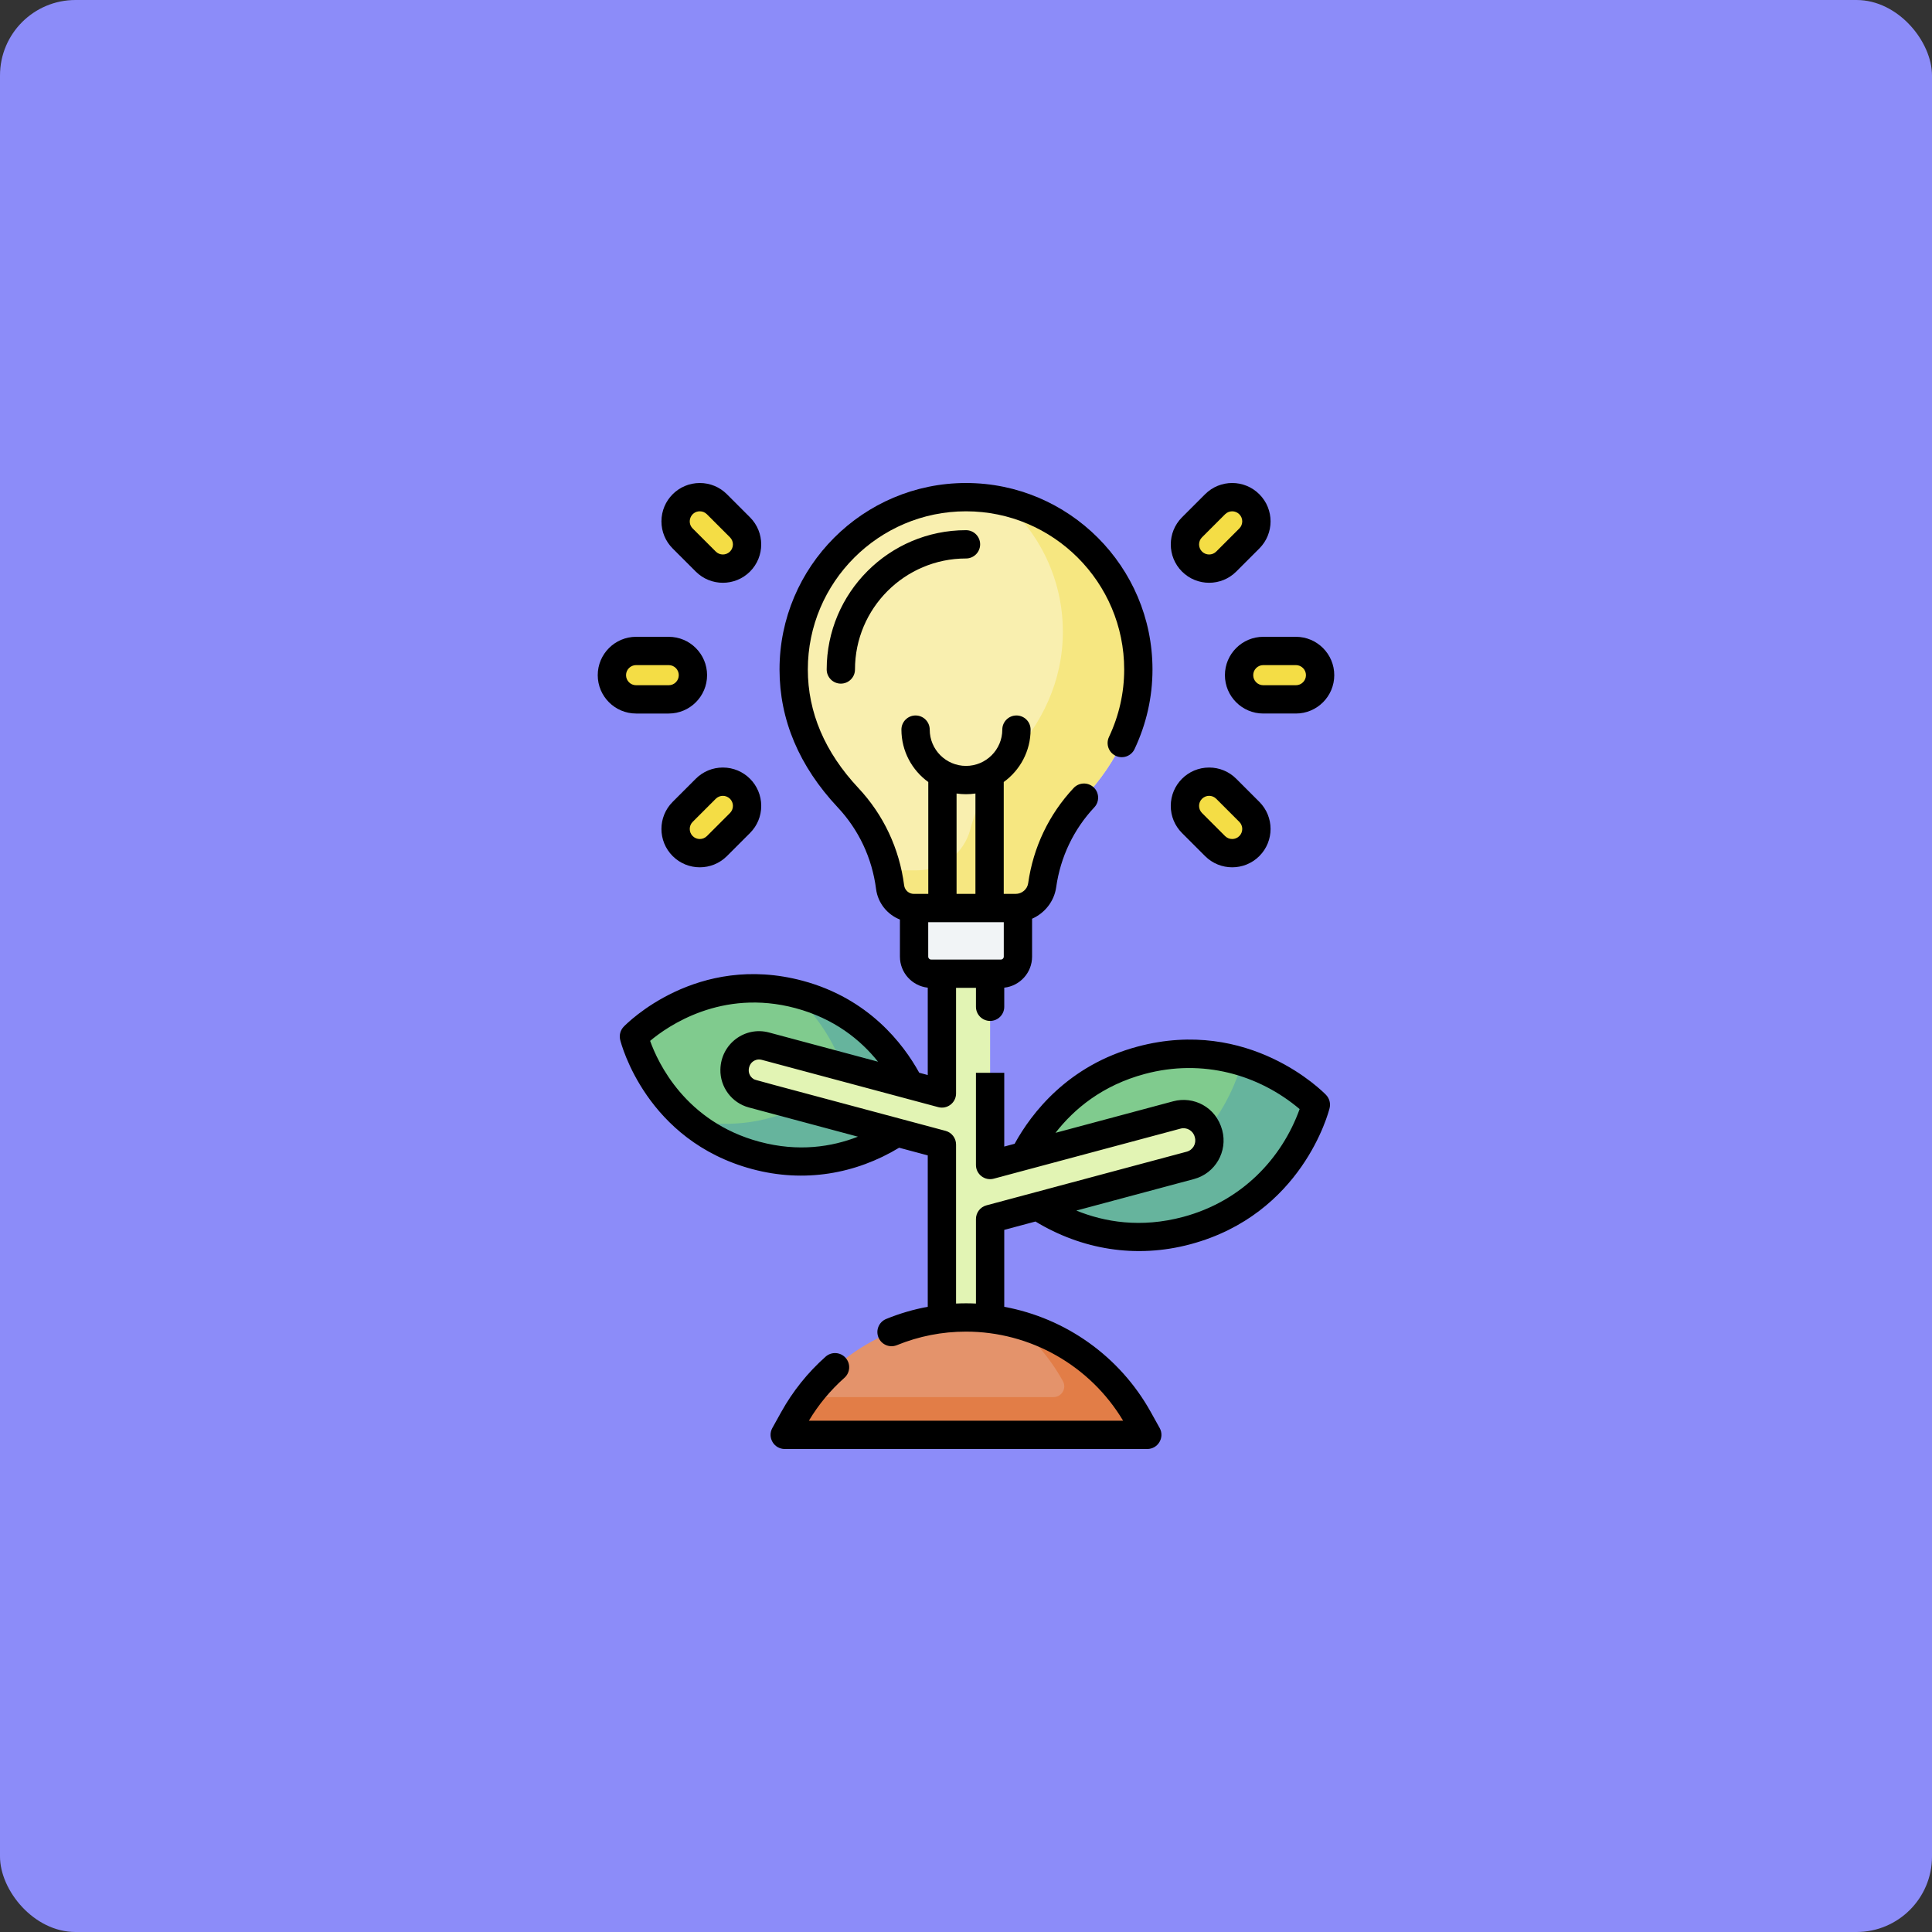 <?xml version="1.0"?>
<svg xmlns="http://www.w3.org/2000/svg" xmlns:xlink="http://www.w3.org/1999/xlink" xmlns:svgjs="http://svgjs.com/svgjs" version="1.1" width="512" height="512" x="0" y="0" viewBox="0 0 512.005 512.005" style="enable-background:new 0 0 512 512" xml:space="preserve" class=""><rect x="0" y="0" width="512.005" height="512.005" fill="#333333" stroke="none"/><rect width="512.005" height="512.005" rx="20" ry="20" fill="#8c8cf9" shape="rounded"/><g transform="matrix(0.5,0,0,0.5,128.001,128.001)"><g xmlns="http://www.w3.org/2000/svg"><path d="m352.085 504.505h-192.165l4.723-8.49c18.446-33.161 53.413-53.723 91.359-53.723 37.946 0 72.913 20.562 91.359 53.723z" fill="#e4936b" data-original="#e4936b" style=""/><path d="m347.362 496.014c-14.182-25.495-38.13-43.542-65.689-50.524 10.281 8.297 19.054 18.595 25.689 30.524 2.118 3.808-.635 8.49-4.992 8.49h-130.299c-2.703 3.641-5.188 7.482-7.428 11.51l-4.723 8.49h192.165z" fill="#e27d47" data-original="#e27d47" style=""/><path d="m384.566 344.985c-.036-.134-.072-.267-.107-.401-1.947-7.266-9.413-11.578-16.678-9.631-29.624 7.938-99.005 26.528-99.005 26.528v-101.397h-25.546v63.482s-65.593-17.576-93.601-25.08c-6.869-1.84-13.927 2.236-15.768 9.105-.034.126-.068.253-.102.379-1.84 6.869 2.236 13.929 9.105 15.769l100.365 26.893v92.708c2.853-.692 7.787-1.048 12.773-1.048s9.92.355 12.773 1.047v-53.228l106.161-28.446c7.265-1.947 11.577-9.414 9.63-16.68z" fill="#e2f4b4" data-original="#e2f4b4" style=""/><path d="m348.865 305.966c-35.526 9.519-53.585 34.151-61.987 50.665 22.643-6.067 60.867-16.309 80.904-21.678 7.266-1.947 14.731 2.365 16.678 9.631.036.134.072.267.107.401 1.947 7.266-2.365 14.733-9.631 16.68l-80.9 21.677c15.534 10.101 43.489 22.402 79.014 12.883 55.537-14.881 68.389-66.694 68.389-66.694s-37.038-38.446-92.574-23.565z" fill="#80cb8e" data-original="#80cb8e" style=""/><path d="m142.864 323.739c-6.869-1.841-10.945-8.901-9.105-15.769.034-.126.068-.253.102-.379 1.84-6.869 8.899-10.946 15.768-9.105 18.943 5.076 55.08 14.759 76.487 20.494-7.943-15.613-25.017-38.9-58.603-47.899-52.505-14.069-87.52 22.278-87.52 22.278s12.15 48.985 64.655 63.053c33.586 8.999 60.015-2.63 74.7-12.18z" fill="#80cb8e" data-original="#80cb8e" style=""/><path d="m396.637 305.235c3.142 2.574 4.801 4.296 4.801 4.296s-4.071 16.411-17.53 33.414c.215.528.4 1.074.551 1.639.036.134.072.267.107.401 1.947 7.265-2.365 14.733-9.631 16.68l-18.326 4.91c-6.837 3.923-14.649 7.262-23.56 9.65s-17.346 3.402-25.228 3.423l-13.786 3.694c15.534 10.101 43.489 22.402 79.014 12.883 55.537-14.881 68.389-66.694 68.389-66.694s-16.826-17.465-44.801-24.296z" fill="#66b49d" data-original="#66b49d" style=""/><path d="m190.688 309.487c12.854 3.444 25.671 6.878 35.428 9.493-7.943-15.613-25.017-38.9-58.603-47.899-1.253-.336-2.495-.642-3.728-.922 16.36 14.211 24 31.272 26.903 39.328z" fill="#66b49d" data-original="#66b49d" style=""/><path d="m108.375 337.334c9.138 7.937 20.997 14.986 36.272 19.078 33.586 8.999 60.015-2.63 74.7-12.18l-51.186-13.715c-14.589 6.994-35.151 12.402-59.786 6.817z" fill="#66b49d" data-original="#66b49d" style=""/><path d="m347.34 98.842c0-50.444-40.893-91.337-91.337-91.337s-91.337 40.893-91.337 91.337c0 26.253 11.076 49.016 28.81 67.939 12.302 13.127 20.015 29.769 22.295 47.44.817 6.328 6.203 11.064 12.583 11.064h53.922c7.043 0 13.114-5.129 14.1-12.103 2.444-17.284 10.094-33.532 22.155-46.401 17.733-18.923 28.809-41.686 28.809-67.939z" fill="#f9efaf" data-original="#f9efaf" style="" class=""/><path d="m275.579 9.608c19.448 16.75 31.761 41.554 31.761 69.234 0 26.252-11.076 49.016-28.81 67.938-9.776 10.431-16.654 23.083-20.211 36.706-3.349 12.829-14.904 21.798-28.163 21.798h-16.023c.703 2.951 1.251 5.945 1.641 8.969.813 6.316 6.211 11.031 12.579 11.031h53.922c7.074 0 13.114-5.177 14.111-12.18 2.456-17.255 10.101-33.474 22.144-46.324 17.734-18.922 28.81-41.686 28.81-67.939 0-43.724-30.724-80.272-71.761-89.233z" fill="#f6e781" data-original="#f6e781" style=""/><path d="m274.484 260.084h-36.963c-4.994 0-9.042-4.048-9.042-9.042v-25.757h55.047v25.757c0 4.993-4.048 9.042-9.042 9.042z" fill="#f1f4f6" data-original="#f1f4f6" style=""/><g fill="#f4dd45"><path d="m400.735 101.853c0-7.087 5.745-12.832 12.832-12.832h17.292c7.087 0 12.832 5.745 12.832 12.832 0 7.087-5.745 12.832-12.832 12.832h-17.292c-7.087 0-12.832-5.745-12.832-12.832z" fill="#f4dd45" data-original="#f4dd45" style=""/><path d="m375.792 162.07c5.011-5.011 13.136-5.011 18.147 0l12.227 12.227c5.011 5.011 5.011 13.136 0 18.147-5.011 5.011-13.136 5.011-18.147 0l-12.227-12.227c-5.011-5.012-5.011-13.136 0-18.147z" fill="#f4dd45" data-original="#f4dd45" style=""/><path d="m375.792 41.637c5.011 5.011 13.136 5.011 18.147 0l12.227-12.227c5.011-5.011 5.011-13.136 0-18.147-5.011-5.011-13.136-5.011-18.147 0l-12.227 12.227c-5.011 5.011-5.011 13.136 0 18.147z" fill="#f4dd45" data-original="#f4dd45" style=""/><path d="m111.27 101.853c0-7.087-5.745-12.832-12.832-12.832h-17.292c-7.087 0-12.832 5.745-12.832 12.832 0 7.087 5.745 12.832 12.832 12.832h17.292c7.087 0 12.832-5.745 12.832-12.832z" fill="#f4dd45" data-original="#f4dd45" style=""/><path d="m136.212 162.07c-5.011-5.011-13.136-5.011-18.147 0l-12.227 12.227c-5.011 5.011-5.011 13.136 0 18.147 5.011 5.011 13.136 5.011 18.147 0l12.227-12.227c5.011-5.012 5.011-13.136 0-18.147z" fill="#f4dd45" data-original="#f4dd45" style=""/><path d="m136.212 41.637c-5.011 5.011-13.136 5.011-18.147 0l-12.227-12.227c-5.011-5.011-5.011-13.136 0-18.147 5.011-5.011 13.136-5.011 18.147 0l12.227 12.227c5.011 5.011 5.011 13.136 0 18.147z" fill="#f4dd45" data-original="#f4dd45" style=""/></g><path d="m256.002 449.792c34.174.001 65.801 18.012 83.273 47.212h-166.546c5.086-8.506 11.412-16.143 18.833-22.731 3.098-2.75 3.379-7.49.629-10.588-2.75-3.097-7.49-3.379-10.588-.629-9.452 8.393-17.363 18.254-23.514 29.312l-4.723 8.49c-2.776 4.992.839 11.146 6.554 11.146h192.165c5.713 0 9.332-6.152 6.554-11.146l-4.723-8.489c-16.416-29.51-45.096-49.732-77.641-55.726v-40.777l16.543-4.433c24.339 14.75 53.085 19.83 82.172 12.036 59.13-15.844 73.159-69.842 73.727-72.133.621-2.504-.088-5.151-1.878-7.009-1.637-1.7-40.789-41.449-99.916-25.605-36.916 9.892-56.259 35.335-65.145 51.511l-5.503 1.475v-39.089h-15v48.863c0 4.925 4.682 8.524 9.441 7.244l99.005-26.528c3.286-.877 6.623 1.081 7.49 4.317l.11.41c.873 3.26-1.068 6.622-4.327 7.496-90.431 24.23 112.811-30.227-106.161 28.445-3.279.878-5.559 3.85-5.559 7.244v44.806c-3.423-.161-6.911-.171-10.546-.002v-84.283c0-3.395-2.28-6.366-5.559-7.244-106.993-28.669-100.735-26.874-101.731-27.471-2.152-1.275-3.34-4.038-2.117-7.029.001-.002.001-.004.002-.005 1.009-2.464 3.727-3.855 6.363-3.153 53.396 14.308 87.231 23.373 93.601 25.08 4.759 1.276 9.441-2.316 9.441-7.244v-55.981h10.546v10.035c0 4.143 3.358 7.5 7.5 7.5s7.5-3.357 7.5-7.5v-10.132c8.282-.896 14.75-7.929 14.75-16.445v-20.099c6.696-2.948 11.709-9.167 12.776-16.71 2.263-16.001 9.248-30.636 20.201-42.322 2.833-3.022 2.679-7.769-.343-10.602-3.022-2.831-7.769-2.679-10.601.344-13.075 13.951-21.411 31.406-24.109 50.479-.456 3.223-3.325 5.653-6.674 5.653h-6.273v-59.301c8.615-6.223 14.233-16.351 14.233-27.767 0-4.143-3.358-7.5-7.5-7.5s-7.5 3.357-7.5 7.5c0 10.604-8.628 19.232-19.233 19.232s-19.233-8.628-19.233-19.232c0-4.143-3.358-7.5-7.5-7.5s-7.5 3.357-7.5 7.5c0 11.416 5.617 21.544 14.233 27.767v59.301h-7.649c-2.6 0-4.812-1.945-5.145-4.524-2.519-19.516-10.909-37.361-24.261-51.608-17.771-18.962-26.782-40.095-26.782-62.811 0-46.228 37.609-83.837 83.837-83.837s83.837 37.609 83.837 83.837c0 12.372-2.715 24.414-8.071 35.789-1.764 3.747-.157 8.216 3.591 9.979 3.748 1.764 8.216.158 9.98-3.591 6.304-13.389 9.5-27.579 9.5-42.178 0-54.499-44.338-98.837-98.837-98.837s-98.837 44.338-98.837 98.837c0 26.65 10.375 51.234 30.837 73.068 11.187 11.936 18.216 26.898 20.329 43.271.964 7.468 5.976 13.569 12.647 16.203v19.658c0 8.516 6.469 15.549 14.75 16.445v46.304l-4.519-1.211c-8.473-15.362-26.829-39.385-61.757-48.743-56.131-15.046-93.307 22.705-94.862 24.319-1.79 1.857-2.499 4.505-1.878 7.009.54 2.176 13.86 53.451 69.994 68.492 27.584 7.392 54.809 2.578 77.855-11.334l15.167 4.064v80.243c-7.513 1.381-14.875 3.535-22.028 6.453-3.836 1.563-5.677 5.941-4.113 9.776 1.564 3.836 5.943 5.681 9.777 4.112 11.684-4.762 24.011-7.177 36.639-7.178zm135.805-106.762c-3.323-12.414-15.307-18.183-25.967-15.32l-62.402 16.72c9.854-12.678 24.846-25.184 47.368-31.219 30.659-8.215 60.41.364 82.029 18.625-9.509 26.396-30.846 48.871-61.727 57.146-22.521 6.035-41.757 2.701-56.629-3.352l62.398-16.72c11.248-3.015 17.948-14.617 14.93-25.88zm-140.805-178.445c3.196.469 6.574.503 10 0v53.2h-10zm25.024 68.2v18.257c0 .851-.692 1.542-1.542 1.542h-36.963c-.85 0-1.542-.691-1.542-1.542v-18.257zm-129.437 116.384c-39.36-10.547-53.938-42.063-58.013-53.483 9.241-7.759 37.911-27.829 76.995-17.36 20.615 5.523 34.526 16.812 43.803 28.404l-57.805-15.488c-12.674-3.396-25.448 5.962-25.746 19.615-.202 9.266 5.952 17.676 15.1 20.127l57.8 15.488c-13.83 5.4-31.521 8.217-52.134 2.697z" fill="#000000" data-original="#000000" style="" class=""/><path d="m182.165 98.841c0 4.143 3.358 7.5 7.5 7.5s7.5-3.357 7.5-7.5c0-32.442 26.395-58.837 58.837-58.837 4.142 0 7.5-3.357 7.5-7.5s-3.358-7.5-7.5-7.5c-40.714.001-73.837 33.124-73.837 73.837z" fill="#000000" data-original="#000000" style="" class=""/><path d="m430.858 81.521h-17.292c-11.211 0-20.332 9.121-20.332 20.332s9.121 20.332 20.332 20.332h17.292c11.211 0 20.332-9.121 20.332-20.332s-9.121-20.332-20.332-20.332zm0 25.664h-17.292c-2.94 0-5.332-2.392-5.332-5.332s2.392-5.332 5.332-5.332h17.292c2.94 0 5.332 2.392 5.332 5.332s-2.392 5.332-5.332 5.332z" fill="#000000" data-original="#000000" style="" class=""/><path d="m364.534 171.143c0 5.431 2.115 10.537 5.955 14.376l12.227 12.229c7.927 7.925 20.826 7.927 28.754-.001 7.945-7.945 7.947-20.807 0-28.753l-12.227-12.227c-3.84-3.841-8.946-5.956-14.377-5.956-11.236 0-20.332 9.093-20.332 20.332zm16.562-3.769c2.083-2.084 5.456-2.086 7.54 0l12.228 12.228c2.083 2.082 2.084 5.455 0 7.539-2.079 2.079-5.461 2.079-7.541.001l-12.227-12.229c-2.083-2.082-2.085-5.456 0-7.539z" fill="#000000" data-original="#000000" style="" class=""/><path d="m411.47 34.713c7.944-7.944 7.947-20.807 0-28.752-7.945-7.946-20.806-7.949-28.754-.001l-12.228 12.228c-7.926 7.927-7.926 20.826 0 28.753v.001c7.929 7.928 20.826 7.926 28.753 0zm-30.374 1.622c-2.079-2.079-2.079-5.463 0-7.541l12.228-12.228c2.083-2.083 5.456-2.085 7.54.001 2.083 2.082 2.084 5.455 0 7.539l-12.228 12.228c-2.084 2.083-5.456 2.083-7.54.001z" fill="#000000" data-original="#000000" style="" class=""/><path d="m60.814 101.853c0 11.211 9.121 20.332 20.332 20.332h17.292c11.211 0 20.332-9.121 20.332-20.332s-9.121-20.332-20.332-20.332h-17.292c-11.211 0-20.332 9.121-20.332 20.332zm42.956 0c0 2.94-2.392 5.332-5.332 5.332h-17.292c-2.94 0-5.332-2.392-5.332-5.332s2.392-5.332 5.332-5.332h17.292c2.94 0 5.332 2.392 5.332 5.332z" fill="#000000" data-original="#000000" style="" class=""/><path d="m127.139 150.811c-5.431 0-10.537 2.115-14.376 5.955l-12.228 12.228c-7.945 7.944-7.947 20.806 0 28.754 7.927 7.925 20.825 7.927 28.753-.001l12.227-12.227c3.84-3.84 5.955-8.946 5.955-14.377.001-11.235-9.092-20.332-20.331-20.332zm3.77 24.103-12.227 12.227c-2.079 2.079-5.462 2.079-7.54.001-2.087-2.088-2.082-5.46 0-7.54l12.228-12.229c2.084-2.084 5.456-2.084 7.539 0v.001c2.083 2.081 2.085 5.454 0 7.54z" fill="#000000" data-original="#000000" style="" class=""/><path d="m114.912.005c-11.237 0-20.332 9.093-20.332 20.332 0 5.43 2.115 10.536 5.955 14.377l12.228 12.228c7.929 7.928 20.826 7.926 28.753 0 0-.001 0-.001 0-.001 7.926-7.927 7.926-20.826 0-28.754l-12.227-12.226c-3.84-3.841-8.946-5.956-14.377-5.956zm15.997 36.33c-2.084 2.082-5.457 2.083-7.54-.001l-12.227-12.227c-3.323-3.324-1.007-9.103 3.77-9.103 1.424 0 2.763.555 3.77 1.563l12.227 12.226c2.079 2.079 2.079 5.463 0 7.542z" fill="#000000" data-original="#000000" style="" class=""/></g></g></svg>
